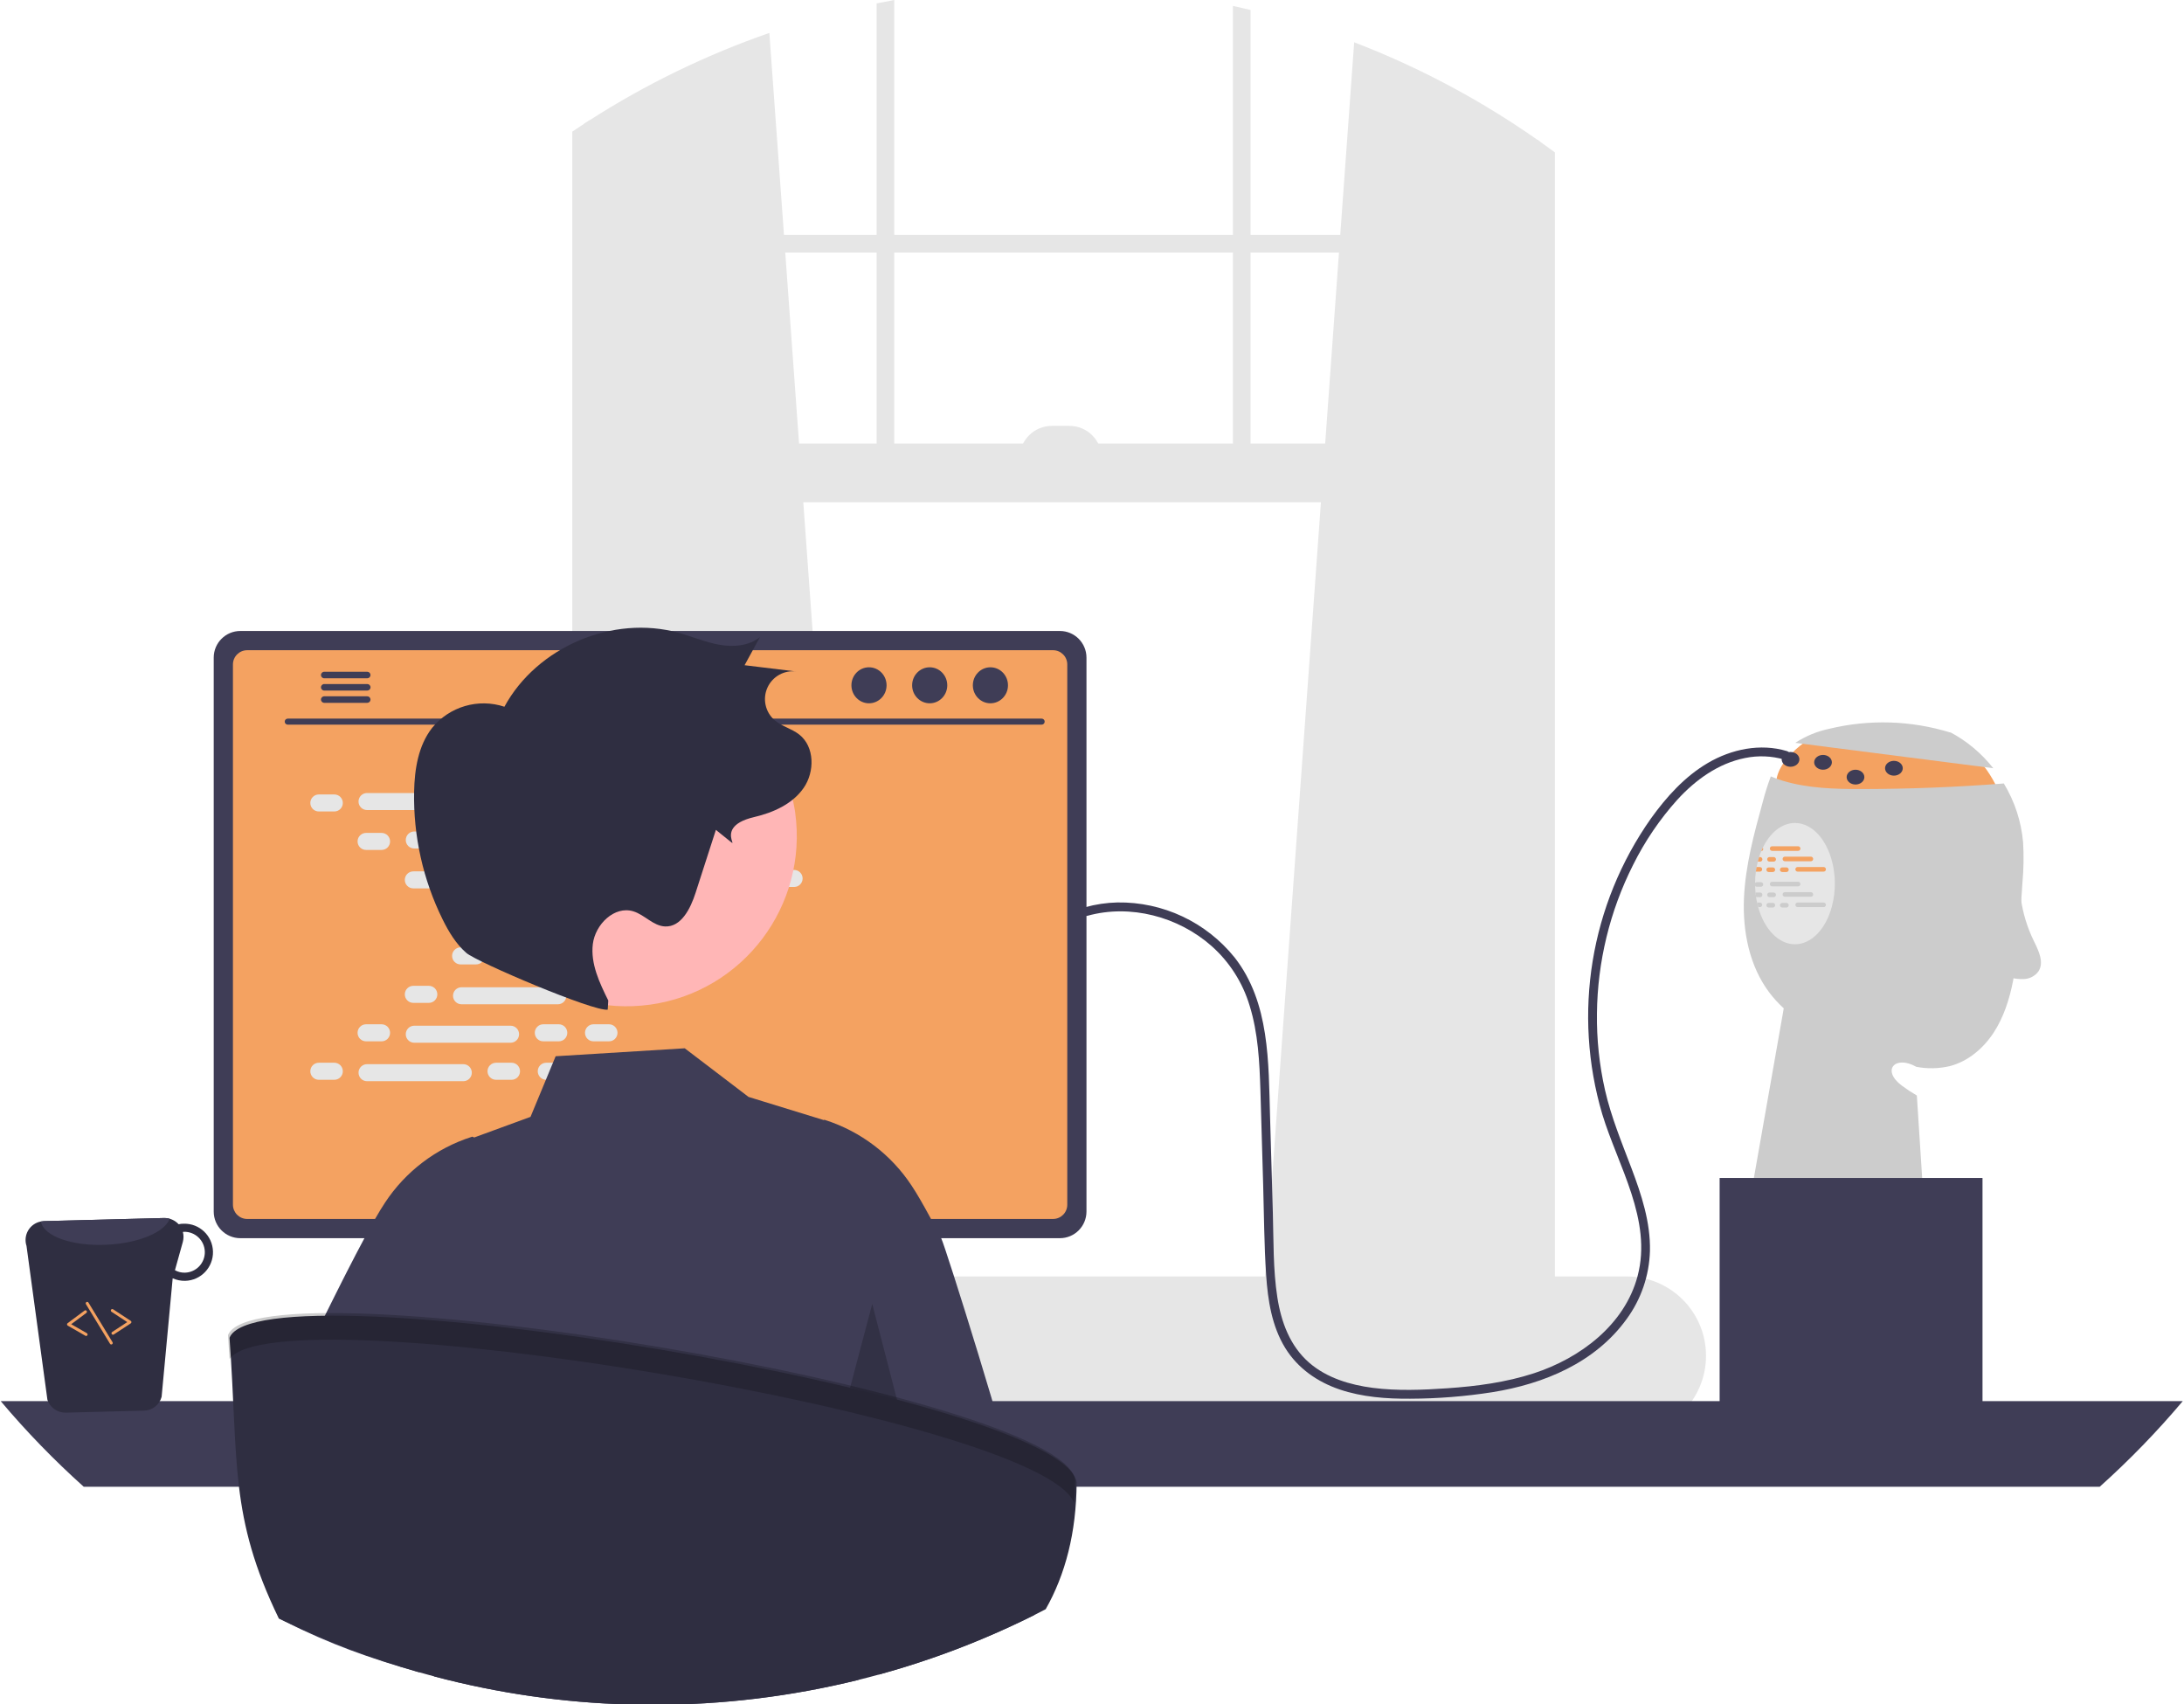 <?xml version="1.0" encoding="UTF-8"?>
<svg xmlns="http://www.w3.org/2000/svg" xmlns:xlink="http://www.w3.org/1999/xlink" width="400px" height="312px" viewBox="0 0 369 288" version="1.1">
<defs>
<filter id="alpha" filterUnits="objectBoundingBox" x="0%" y="0%" width="100%" height="100%">
  <feColorMatrix type="matrix" in="SourceGraphic" values="0 0 0 0 1 0 0 0 0 1 0 0 0 0 1 0 0 0 1 0"/>
</filter>
<mask id="mask0">
  <g filter="url(#alpha)">
<rect x="0" y="0" width="369" height="288" style="fill:rgb(0%,0%,0%);fill-opacity:0.2;stroke:none;"/>
  </g>
</mask>
<clipPath id="clip1">
  <rect x="0" y="0" width="369" height="288"/>
</clipPath>
<g id="surface5" clip-path="url(#clip1)">
<path style=" stroke:none;fill-rule:nonzero;fill:rgb(0%,0%,0%);fill-opacity:1;" d="M 151.59 236.781 L 147.348 220.387 L 143.602 234.535 Z M 151.59 236.781 "/>
</g>
<mask id="mask1">
  <g filter="url(#alpha)">
<rect x="0" y="0" width="369" height="288" style="fill:rgb(0%,0%,0%);fill-opacity:0.2;stroke:none;"/>
  </g>
</mask>
<clipPath id="clip2">
  <rect x="0" y="0" width="369" height="288"/>
</clipPath>
<g id="surface8" clip-path="url(#clip2)">
<path style=" stroke:none;fill-rule:nonzero;fill:rgb(0%,0%,0%);fill-opacity:1;" d="M 38.691 229.688 C 38.613 228.391 38.527 227.051 38.426 225.656 C 43.488 212.996 179.352 235.41 181.641 250.09 C 181.637 251.438 181.578 252.742 181.48 254.02 C 175.93 239.527 46.863 218.227 38.691 229.688 Z M 38.691 229.688 "/>
</g>
</defs>
<g id="surface1">
<path style=" stroke:none;fill-rule:nonzero;fill:rgb(95.686%,63.529%,38.039%);fill-opacity:1;" d="M 306.773 124.262 C 306.773 124.262 298.102 129.094 300.598 134.594 C 303.094 140.094 338.547 135.594 338.547 135.594 C 338.547 135.594 336.051 128.094 331.555 126.594 C 327.062 125.094 306.773 124.262 306.773 124.262 Z M 306.773 124.262 "/>
<path style=" stroke:none;fill-rule:nonzero;fill:rgb(80%,80%,80%);fill-opacity:1;" d="M 303.395 125.551 C 305.137 124.414 307.074 123.613 309.109 123.184 C 315.895 121.535 323 121.758 329.668 123.824 L 329.547 123.727 C 332.387 125.227 334.883 127.312 336.871 129.84 Z M 303.395 125.551 "/>
<path style=" stroke:none;fill-rule:nonzero;fill:rgb(80%,80%,80%);fill-opacity:1;" d="M 341.801 149.203 C 341.68 150.996 341.562 152.793 341.441 154.582 C 341.277 158.336 340.867 162.074 340.219 165.773 C 339.609 168.867 338.641 171.938 336.906 174.574 C 335.176 177.203 332.605 179.379 329.559 180.18 C 327.688 180.625 325.742 180.668 323.855 180.305 C 320.297 178.277 317.883 180.867 321.438 183.504 C 322.246 184.102 323.082 184.652 323.949 185.156 L 325.562 210.094 L 295.605 203.594 L 301.449 170.422 C 300.555 169.609 299.734 168.711 299.004 167.746 C 295.652 163.293 294.5 157.488 294.719 151.918 C 294.945 146.344 296.426 140.906 297.902 135.531 C 298.277 134.074 298.73 132.637 299.258 131.227 C 299.914 131.496 300.578 131.742 301.25 131.949 C 305.559 133.258 310.141 133.363 314.645 133.359 C 322.656 133.352 330.66 133.039 338.656 132.418 C 340.492 135.445 341.609 138.859 341.914 142.387 C 342.047 144.66 342.008 146.938 341.801 149.203 Z M 341.801 149.203 "/>
<path style=" stroke:none;fill-rule:nonzero;fill:rgb(90.196%,90.196%,90.196%);fill-opacity:1;" d="M 213.664 216.891 L 259.789 220.988 L 260.281 221.035 L 260.281 23.965 C 260.117 23.852 259.953 23.734 259.789 23.621 C 250.176 16.887 239.777 11.355 228.824 7.148 L 226.469 39.699 L 226.254 42.68 L 223.922 74.961 L 223.203 84.891 L 213.75 215.738 Z M 213.664 216.891 "/>
<path style=" stroke:none;fill-rule:nonzero;fill:rgb(90.196%,90.196%,90.196%);fill-opacity:1;" d="M 99.605 20.297 C 99.277 20.504 98.945 20.715 98.617 20.934 L 98.617 221.035 L 99.605 220.945 L 145.227 216.891 L 145.145 215.738 L 135.691 84.891 L 134.973 74.961 L 132.641 42.68 L 132.426 39.699 L 129.953 5.566 C 119.297 9.266 109.109 14.207 99.605 20.297 Z M 99.605 20.297 "/>
<path style=" stroke:none;fill-rule:nonzero;fill:rgb(90.196%,90.196%,90.196%);fill-opacity:1;" d="M 98.617 20.934 C 97.953 21.363 97.289 21.805 96.633 22.25 L 96.633 223.766 C 96.633 228.801 99.613 233.02 103.598 234.094 C 104.25 234.273 104.922 234.359 105.598 234.359 L 253.797 234.359 C 254.469 234.359 255.141 234.273 255.789 234.094 C 257.27 233.684 258.613 232.879 259.672 231.766 C 261.695 229.598 262.805 226.73 262.758 223.766 L 262.758 25.754 C 261.941 25.148 261.117 24.551 260.281 23.965 C 260.117 23.852 259.953 23.734 259.789 23.621 L 259.789 223.766 C 259.789 224.414 259.711 225.059 259.559 225.691 C 258.855 228.664 256.531 230.844 253.797 230.844 L 105.598 230.844 C 102.293 230.844 99.605 227.672 99.605 223.766 L 99.605 20.297 C 99.277 20.504 98.945 20.715 98.617 20.934 Z M 98.617 20.934 "/>
<path style=" stroke:none;fill-rule:nonzero;fill:rgb(90.196%,90.196%,90.196%);fill-opacity:1;" d="M 98.117 39.703 L 261.273 39.703 L 261.273 42.68 L 98.117 42.68 Z M 98.117 39.703 "/>
<path style=" stroke:none;fill-rule:nonzero;fill:rgb(90.196%,90.196%,90.196%);fill-opacity:1;" d="M 211.305 1.695 C 210.316 1.449 209.328 1.219 208.328 1.004 L 208.328 81.91 L 211.305 81.91 Z M 211.305 1.695 "/>
<path style=" stroke:none;fill-rule:nonzero;fill:rgb(90.196%,90.196%,90.196%);fill-opacity:1;" d="M 151.066 0 C 150.07 0.184 149.078 0.375 148.09 0.578 L 148.09 81.91 L 151.066 81.91 Z M 151.066 0 "/>
<path style=" stroke:none;fill-rule:nonzero;fill:rgb(90.196%,90.196%,90.196%);fill-opacity:1;" d="M 66.129 229.145 C 66.129 230.855 66.457 232.547 67.094 234.137 C 67.34 234.75 67.633 235.344 67.969 235.914 C 68.402 236.656 68.906 237.359 69.477 238.004 C 72.012 240.902 75.676 242.562 79.523 242.559 L 274.914 242.559 C 282.309 242.559 288.305 236.555 288.305 229.148 C 288.305 221.742 282.309 215.738 274.914 215.738 L 79.523 215.738 C 72.133 215.746 66.141 221.742 66.129 229.145 Z M 66.129 229.145 "/>
<path style=" stroke:none;fill-rule:nonzero;fill:rgb(90.196%,90.196%,90.196%);fill-opacity:1;" d="M 260.281 84.891 L 98.117 84.891 L 98.117 74.961 L 260.281 74.961 Z M 260.281 84.891 "/>
<path style=" stroke:none;fill-rule:nonzero;fill:rgb(90.196%,90.196%,90.196%);fill-opacity:1;" d="M 186.145 77.441 L 172.258 77.441 C 172.258 74.426 174.699 71.98 177.711 71.98 L 180.688 71.98 C 183.699 71.98 186.145 74.426 186.145 77.441 Z M 186.145 77.441 "/>
<path style=" stroke:none;fill-rule:nonzero;fill:rgb(24.706%,23.922%,33.725%);fill-opacity:1;" d="M 0 236.805 C 4.336 241.953 9.031 246.789 14.039 251.281 L 354.867 251.281 C 359.879 246.789 364.574 241.953 368.91 236.805 Z M 0 236.805 "/>
<path style=" stroke:none;fill-rule:nonzero;fill:rgb(18.431%,18.039%,25.49%);fill-opacity:1;" d="M 92.453 188.398 L 92.453 239.68 L 128.332 239.68 L 128.332 188.398 C 128.332 187.645 127.84 186.973 127.117 186.75 C 126.953 186.695 126.777 186.668 126.602 186.672 L 94.188 186.672 C 93.727 186.668 93.289 186.852 92.965 187.176 C 92.637 187.5 92.457 187.941 92.453 188.398 Z M 106.457 206.02 C 106.477 203.914 108.184 202.219 110.285 202.219 C 112.387 202.219 114.098 203.914 114.117 206.02 L 114.117 211.969 C 114.105 214.082 112.395 215.785 110.285 215.785 C 108.18 215.785 106.465 214.082 106.457 211.969 Z M 106.457 206.02 "/>
<path style=" stroke:none;fill-rule:nonzero;fill:rgb(24.706%,23.922%,33.725%);fill-opacity:1;" d="M 92.344 238.039 L 92.344 242.984 C 92.348 243.52 92.777 243.949 93.309 243.953 L 127.477 243.953 C 128.012 243.953 128.441 243.52 128.441 242.984 L 128.441 238.039 Z M 92.344 238.039 "/>
<path style=" stroke:none;fill-rule:nonzero;fill:rgb(24.706%,23.922%,33.725%);fill-opacity:1;" d="M 36.016 111.141 L 36.016 204.77 C 36.02 207.254 38.027 209.27 40.512 209.27 L 179.074 209.27 C 181.555 209.27 183.562 207.254 183.566 204.77 L 183.566 111.141 C 183.559 108.656 181.551 106.648 179.074 106.645 L 40.512 106.645 C 38.031 106.648 36.023 108.656 36.016 111.141 Z M 36.016 111.141 "/>
<path style=" stroke:none;fill-rule:nonzero;fill:rgb(95.686%,63.529%,38.039%);fill-opacity:1;" d="M 39.266 112.305 L 39.266 203.613 C 39.27 204.941 40.344 206.02 41.668 206.02 L 177.918 206.02 C 179.246 206.02 180.32 204.941 180.32 203.613 L 180.32 112.305 C 180.32 110.977 179.246 109.898 177.918 109.895 L 41.668 109.895 C 40.34 109.898 39.266 110.977 39.266 112.305 Z M 39.266 112.305 "/>
<path style=" stroke:none;fill-rule:nonzero;fill:rgb(18.431%,18.039%,25.49%);fill-opacity:1;" d="M 67.051 245.121 C 67.332 245.473 67.758 245.676 68.207 245.676 L 149.27 245.676 C 149.715 245.676 150.141 245.473 150.426 245.121 C 150.707 244.773 150.816 244.316 150.727 243.875 L 149.469 237.891 C 149.363 237.395 149.012 236.984 148.539 236.805 C 148.371 236.738 148.191 236.703 148.008 236.703 L 69.461 236.703 C 69.281 236.703 69.102 236.738 68.93 236.805 C 68.457 236.984 68.109 237.395 68.004 237.891 L 66.746 243.875 C 66.652 244.316 66.766 244.773 67.051 245.121 Z M 67.051 245.121 "/>
<path style=" stroke:none;fill-rule:nonzero;fill:rgb(24.706%,23.922%,33.725%);fill-opacity:1;" d="M 147.191 239.281 L 145.18 239.281 C 145.047 239.281 144.938 239.172 144.938 239.039 L 144.938 238.027 C 144.938 237.891 145.047 237.781 145.18 237.781 L 147.191 237.781 C 147.324 237.781 147.434 237.891 147.434 238.027 L 147.434 239.039 C 147.434 239.172 147.324 239.281 147.191 239.281 Z M 147.191 239.281 "/>
<path style=" stroke:none;fill-rule:nonzero;fill:rgb(24.706%,23.922%,33.725%);fill-opacity:1;" d="M 142.195 239.281 L 140.188 239.281 C 140.055 239.281 139.945 239.172 139.945 239.039 L 139.945 238.027 C 139.945 237.891 140.055 237.781 140.188 237.781 L 142.195 237.781 C 142.332 237.781 142.441 237.891 142.441 238.027 L 142.441 239.039 C 142.441 239.172 142.332 239.281 142.195 239.281 Z M 142.195 239.281 "/>
<path style=" stroke:none;fill-rule:nonzero;fill:rgb(24.706%,23.922%,33.725%);fill-opacity:1;" d="M 137.203 239.281 L 135.195 239.281 C 135.059 239.281 134.949 239.172 134.949 239.039 L 134.949 238.027 C 134.949 237.891 135.059 237.781 135.195 237.781 L 137.203 237.781 C 137.34 237.781 137.445 237.891 137.445 238.027 L 137.445 239.039 C 137.445 239.172 137.34 239.281 137.203 239.281 Z M 137.203 239.281 "/>
<path style=" stroke:none;fill-rule:nonzero;fill:rgb(24.706%,23.922%,33.725%);fill-opacity:1;" d="M 132.211 239.281 L 130.199 239.281 C 130.066 239.281 129.957 239.172 129.957 239.039 L 129.957 238.027 C 129.957 237.891 130.066 237.781 130.199 237.781 L 132.211 237.781 C 132.344 237.781 132.453 237.891 132.453 238.027 L 132.453 239.039 C 132.453 239.172 132.344 239.281 132.211 239.281 Z M 132.211 239.281 "/>
<path style=" stroke:none;fill-rule:nonzero;fill:rgb(24.706%,23.922%,33.725%);fill-opacity:1;" d="M 127.219 239.281 L 125.207 239.281 C 125.074 239.281 124.965 239.172 124.965 239.039 L 124.965 238.027 C 124.965 237.891 125.074 237.781 125.207 237.781 L 127.219 237.781 C 127.352 237.781 127.461 237.891 127.461 238.027 L 127.461 239.039 C 127.461 239.172 127.352 239.281 127.219 239.281 Z M 127.219 239.281 "/>
<path style=" stroke:none;fill-rule:nonzero;fill:rgb(24.706%,23.922%,33.725%);fill-opacity:1;" d="M 122.223 239.281 L 120.215 239.281 C 120.078 239.281 119.973 239.172 119.973 239.039 L 119.973 238.027 C 119.973 237.891 120.078 237.781 120.215 237.781 L 122.223 237.781 C 122.359 237.781 122.469 237.891 122.469 238.027 L 122.469 239.039 C 122.469 239.172 122.359 239.281 122.223 239.281 Z M 122.223 239.281 "/>
<path style=" stroke:none;fill-rule:nonzero;fill:rgb(24.706%,23.922%,33.725%);fill-opacity:1;" d="M 117.23 239.281 L 115.223 239.281 C 115.086 239.281 114.977 239.172 114.977 239.039 L 114.977 238.027 C 114.977 237.891 115.086 237.781 115.223 237.781 L 117.23 237.781 C 117.363 237.781 117.473 237.891 117.473 238.027 L 117.473 239.039 C 117.473 239.172 117.363 239.281 117.23 239.281 Z M 117.23 239.281 "/>
<path style=" stroke:none;fill-rule:nonzero;fill:rgb(24.706%,23.922%,33.725%);fill-opacity:1;" d="M 112.238 239.281 L 110.227 239.281 C 110.094 239.281 109.984 239.172 109.984 239.039 L 109.984 238.027 C 109.984 237.891 110.094 237.781 110.227 237.781 L 112.238 237.781 C 112.371 237.781 112.48 237.891 112.48 238.027 L 112.48 239.039 C 112.48 239.172 112.371 239.281 112.238 239.281 Z M 112.238 239.281 "/>
<path style=" stroke:none;fill-rule:nonzero;fill:rgb(24.706%,23.922%,33.725%);fill-opacity:1;" d="M 107.242 239.281 L 105.234 239.281 C 105.102 239.281 104.992 239.172 104.992 239.039 L 104.992 238.027 C 104.992 237.891 105.102 237.781 105.234 237.781 L 107.242 237.781 C 107.379 237.781 107.488 237.891 107.488 238.027 L 107.488 239.039 C 107.488 239.172 107.379 239.281 107.242 239.281 Z M 107.242 239.281 "/>
<path style=" stroke:none;fill-rule:nonzero;fill:rgb(24.706%,23.922%,33.725%);fill-opacity:1;" d="M 102.25 239.281 L 100.242 239.281 C 100.105 239.281 99.996 239.172 99.996 239.039 L 99.996 238.027 C 99.996 237.891 100.105 237.781 100.242 237.781 L 102.25 237.781 C 102.387 237.781 102.496 237.891 102.496 238.027 L 102.496 239.039 C 102.496 239.172 102.387 239.281 102.25 239.281 Z M 102.25 239.281 "/>
<path style=" stroke:none;fill-rule:nonzero;fill:rgb(24.706%,23.922%,33.725%);fill-opacity:1;" d="M 97.258 239.281 L 95.25 239.281 C 95.113 239.281 95.004 239.172 95.004 239.039 L 95.004 238.027 C 95.004 237.891 95.113 237.781 95.25 237.781 L 97.258 237.781 C 97.391 237.781 97.5 237.891 97.5 238.027 L 97.5 239.039 C 97.5 239.172 97.391 239.281 97.258 239.281 Z M 97.258 239.281 "/>
<path style=" stroke:none;fill-rule:nonzero;fill:rgb(24.706%,23.922%,33.725%);fill-opacity:1;" d="M 92.266 239.281 L 90.254 239.281 C 90.121 239.281 90.012 239.172 90.012 239.039 L 90.012 238.027 C 90.012 237.891 90.121 237.781 90.254 237.781 L 92.266 237.781 C 92.398 237.781 92.508 237.891 92.508 238.027 L 92.508 239.039 C 92.508 239.172 92.398 239.281 92.266 239.281 Z M 92.266 239.281 "/>
<path style=" stroke:none;fill-rule:nonzero;fill:rgb(24.706%,23.922%,33.725%);fill-opacity:1;" d="M 87.27 239.281 L 85.262 239.281 C 85.129 239.281 85.02 239.172 85.02 239.039 L 85.02 238.027 C 85.02 237.891 85.129 237.781 85.262 237.781 L 87.27 237.781 C 87.406 237.781 87.516 237.891 87.516 238.027 L 87.516 239.039 C 87.516 239.172 87.406 239.281 87.27 239.281 Z M 87.27 239.281 "/>
<path style=" stroke:none;fill-rule:nonzero;fill:rgb(24.706%,23.922%,33.725%);fill-opacity:1;" d="M 82.277 239.281 L 80.27 239.281 C 80.133 239.281 80.023 239.172 80.023 239.039 L 80.023 238.027 C 80.023 237.891 80.133 237.781 80.27 237.781 L 82.277 237.781 C 82.414 237.781 82.523 237.891 82.523 238.027 L 82.523 239.039 C 82.523 239.172 82.414 239.281 82.277 239.281 Z M 82.277 239.281 "/>
<path style=" stroke:none;fill-rule:nonzero;fill:rgb(24.706%,23.922%,33.725%);fill-opacity:1;" d="M 77.285 239.281 L 75.277 239.281 C 75.141 239.281 75.031 239.172 75.031 239.039 L 75.031 238.027 C 75.031 237.891 75.141 237.781 75.277 237.781 L 77.285 237.781 C 77.418 237.781 77.527 237.891 77.527 238.027 L 77.527 239.039 C 77.527 239.172 77.418 239.281 77.285 239.281 Z M 77.285 239.281 "/>
<path style=" stroke:none;fill-rule:nonzero;fill:rgb(24.706%,23.922%,33.725%);fill-opacity:1;" d="M 72.293 239.281 L 70.281 239.281 C 70.148 239.281 70.039 239.172 70.039 239.039 L 70.039 238.027 C 70.039 237.891 70.148 237.781 70.281 237.781 L 72.293 237.781 C 72.426 237.781 72.535 237.891 72.535 238.027 L 72.535 239.039 C 72.535 239.172 72.426 239.281 72.293 239.281 Z M 72.293 239.281 "/>
<path style=" stroke:none;fill-rule:nonzero;fill:rgb(24.706%,23.922%,33.725%);fill-opacity:1;" d="M 147.25 241.781 L 145.238 241.781 C 145.105 241.781 144.996 241.672 144.996 241.539 L 144.996 240.527 C 144.996 240.391 145.105 240.281 145.238 240.281 L 147.25 240.281 C 147.383 240.281 147.492 240.391 147.492 240.527 L 147.492 241.539 C 147.492 241.672 147.383 241.781 147.25 241.781 Z M 147.25 241.781 "/>
<path style=" stroke:none;fill-rule:nonzero;fill:rgb(24.706%,23.922%,33.725%);fill-opacity:1;" d="M 142.254 241.781 L 140.246 241.781 C 140.113 241.781 140.004 241.672 140.004 241.539 L 140.004 240.527 C 140.004 240.391 140.113 240.281 140.246 240.281 L 142.254 240.281 C 142.391 240.281 142.5 240.391 142.5 240.527 L 142.5 241.539 C 142.5 241.672 142.391 241.781 142.254 241.781 Z M 142.254 241.781 "/>
<path style=" stroke:none;fill-rule:nonzero;fill:rgb(24.706%,23.922%,33.725%);fill-opacity:1;" d="M 137.262 241.781 L 135.254 241.781 C 135.117 241.781 135.008 241.672 135.008 241.539 L 135.008 240.527 C 135.008 240.391 135.117 240.281 135.254 240.281 L 137.262 240.281 C 137.398 240.281 137.508 240.391 137.508 240.527 L 137.508 241.539 C 137.508 241.672 137.398 241.781 137.262 241.781 Z M 137.262 241.781 "/>
<path style=" stroke:none;fill-rule:nonzero;fill:rgb(24.706%,23.922%,33.725%);fill-opacity:1;" d="M 132.27 241.781 L 130.262 241.781 C 130.125 241.781 130.016 241.672 130.016 241.539 L 130.016 240.527 C 130.016 240.391 130.125 240.281 130.262 240.281 L 132.27 240.281 C 132.402 240.281 132.512 240.391 132.512 240.527 L 132.512 241.539 C 132.512 241.672 132.402 241.781 132.27 241.781 Z M 132.27 241.781 "/>
<path style=" stroke:none;fill-rule:nonzero;fill:rgb(24.706%,23.922%,33.725%);fill-opacity:1;" d="M 127.277 241.781 L 125.266 241.781 C 125.133 241.781 125.023 241.672 125.023 241.539 L 125.023 240.527 C 125.023 240.391 125.133 240.281 125.266 240.281 L 127.277 240.281 C 127.41 240.281 127.52 240.391 127.52 240.527 L 127.52 241.539 C 127.52 241.672 127.41 241.781 127.277 241.781 Z M 127.277 241.781 "/>
<path style=" stroke:none;fill-rule:nonzero;fill:rgb(24.706%,23.922%,33.725%);fill-opacity:1;" d="M 122.281 241.781 L 120.273 241.781 C 120.141 241.781 120.031 241.672 120.031 241.539 L 120.031 240.527 C 120.031 240.391 120.141 240.281 120.273 240.281 L 122.281 240.281 C 122.418 240.281 122.527 240.391 122.527 240.527 L 122.527 241.539 C 122.527 241.672 122.418 241.781 122.281 241.781 Z M 122.281 241.781 "/>
<path style=" stroke:none;fill-rule:nonzero;fill:rgb(24.706%,23.922%,33.725%);fill-opacity:1;" d="M 117.289 241.781 L 115.281 241.781 C 115.145 241.781 115.035 241.672 115.035 241.539 L 115.035 240.527 C 115.035 240.391 115.145 240.281 115.281 240.281 L 117.289 240.281 C 117.426 240.281 117.535 240.391 117.535 240.527 L 117.535 241.539 C 117.535 241.672 117.426 241.781 117.289 241.781 Z M 117.289 241.781 "/>
<path style=" stroke:none;fill-rule:nonzero;fill:rgb(24.706%,23.922%,33.725%);fill-opacity:1;" d="M 112.297 241.781 L 110.289 241.781 C 110.152 241.781 110.043 241.672 110.043 241.539 L 110.043 240.527 C 110.043 240.391 110.152 240.281 110.289 240.281 L 112.297 240.281 C 112.43 240.281 112.539 240.391 112.539 240.527 L 112.539 241.539 C 112.539 241.672 112.43 241.781 112.297 241.781 Z M 112.297 241.781 "/>
<path style=" stroke:none;fill-rule:nonzero;fill:rgb(24.706%,23.922%,33.725%);fill-opacity:1;" d="M 107.305 241.781 L 105.293 241.781 C 105.16 241.781 105.051 241.672 105.051 241.539 L 105.051 240.527 C 105.051 240.391 105.16 240.281 105.293 240.281 L 107.305 240.281 C 107.438 240.281 107.547 240.391 107.547 240.527 L 107.547 241.539 C 107.547 241.672 107.438 241.781 107.305 241.781 Z M 107.305 241.781 "/>
<path style=" stroke:none;fill-rule:nonzero;fill:rgb(24.706%,23.922%,33.725%);fill-opacity:1;" d="M 102.309 241.781 L 100.301 241.781 C 100.168 241.781 100.059 241.672 100.059 241.539 L 100.059 240.527 C 100.059 240.391 100.168 240.281 100.301 240.281 L 102.309 240.281 C 102.445 240.281 102.555 240.391 102.555 240.527 L 102.555 241.539 C 102.555 241.672 102.445 241.781 102.309 241.781 Z M 102.309 241.781 "/>
<path style=" stroke:none;fill-rule:nonzero;fill:rgb(24.706%,23.922%,33.725%);fill-opacity:1;" d="M 97.316 241.781 L 95.309 241.781 C 95.172 241.781 95.062 241.672 95.062 241.539 L 95.062 240.527 C 95.062 240.391 95.172 240.281 95.309 240.281 L 97.316 240.281 C 97.453 240.281 97.559 240.391 97.559 240.527 L 97.559 241.539 C 97.559 241.672 97.453 241.781 97.316 241.781 Z M 97.316 241.781 "/>
<path style=" stroke:none;fill-rule:nonzero;fill:rgb(24.706%,23.922%,33.725%);fill-opacity:1;" d="M 92.324 241.781 L 90.312 241.781 C 90.18 241.781 90.07 241.672 90.07 241.539 L 90.07 240.527 C 90.07 240.391 90.18 240.281 90.312 240.281 L 92.324 240.281 C 92.457 240.281 92.566 240.391 92.566 240.527 L 92.566 241.539 C 92.566 241.672 92.457 241.781 92.324 241.781 Z M 92.324 241.781 "/>
<path style=" stroke:none;fill-rule:nonzero;fill:rgb(24.706%,23.922%,33.725%);fill-opacity:1;" d="M 87.332 241.781 L 85.32 241.781 C 85.188 241.781 85.078 241.672 85.078 241.539 L 85.078 240.527 C 85.078 240.391 85.188 240.281 85.32 240.281 L 87.332 240.281 C 87.465 240.281 87.574 240.391 87.574 240.527 L 87.574 241.539 C 87.574 241.672 87.465 241.781 87.332 241.781 Z M 87.332 241.781 "/>
<path style=" stroke:none;fill-rule:nonzero;fill:rgb(24.706%,23.922%,33.725%);fill-opacity:1;" d="M 82.336 241.781 L 80.328 241.781 C 80.191 241.781 80.086 241.672 80.086 241.539 L 80.086 240.527 C 80.086 240.391 80.191 240.281 80.328 240.281 L 82.336 240.281 C 82.473 240.281 82.582 240.391 82.582 240.527 L 82.582 241.539 C 82.582 241.672 82.473 241.781 82.336 241.781 Z M 82.336 241.781 "/>
<path style=" stroke:none;fill-rule:nonzero;fill:rgb(24.706%,23.922%,33.725%);fill-opacity:1;" d="M 77.344 241.781 L 75.336 241.781 C 75.199 241.781 75.09 241.672 75.09 241.539 L 75.09 240.527 C 75.09 240.391 75.199 240.281 75.336 240.281 L 77.344 240.281 C 77.477 240.281 77.586 240.391 77.586 240.527 L 77.586 241.539 C 77.586 241.672 77.477 241.781 77.344 241.781 Z M 77.344 241.781 "/>
<path style=" stroke:none;fill-rule:nonzero;fill:rgb(24.706%,23.922%,33.725%);fill-opacity:1;" d="M 72.352 241.781 L 70.34 241.781 C 70.207 241.781 70.098 241.672 70.098 241.539 L 70.098 240.527 C 70.098 240.391 70.207 240.281 70.34 240.281 L 72.352 240.281 C 72.484 240.281 72.594 240.391 72.594 240.527 L 72.594 241.539 C 72.594 241.672 72.484 241.781 72.352 241.781 Z M 72.352 241.781 "/>
<path style=" stroke:none;fill-rule:nonzero;fill:rgb(24.706%,23.922%,33.725%);fill-opacity:1;" d="M 123.281 244.781 L 103.797 244.781 C 103.66 244.781 103.551 244.672 103.551 244.539 L 103.551 243.527 C 103.551 243.391 103.66 243.281 103.797 243.281 L 123.281 243.281 C 123.418 243.281 123.523 243.391 123.523 243.527 L 123.523 244.539 C 123.523 244.672 123.418 244.781 123.281 244.781 Z M 123.281 244.781 "/>
<path style=" stroke:none;fill-rule:nonzero;fill:rgb(24.706%,23.922%,33.725%);fill-opacity:1;" d="M 48.516 122.473 L 176.004 122.473 C 176.281 122.469 176.5 122.242 176.5 121.965 C 176.5 121.691 176.281 121.465 176.004 121.457 L 48.516 121.457 C 48.238 121.465 48.02 121.691 48.02 121.965 C 48.02 122.242 48.238 122.469 48.516 122.473 Z M 48.516 122.473 "/>
<path style=" stroke:none;fill-rule:nonzero;fill:rgb(24.706%,23.922%,33.725%);fill-opacity:1;" d="M 170.297 115.824 C 170.297 114.145 168.965 112.781 167.324 112.781 C 165.684 112.781 164.355 114.145 164.355 115.824 C 164.355 117.504 165.684 118.867 167.324 118.867 C 168.965 118.867 170.297 117.504 170.297 115.824 Z M 170.297 115.824 "/>
<path style=" stroke:none;fill-rule:nonzero;fill:rgb(24.706%,23.922%,33.725%);fill-opacity:1;" d="M 160.031 115.824 C 160.031 114.145 158.703 112.781 157.062 112.781 C 155.422 112.781 154.09 114.145 154.09 115.824 C 154.09 117.504 155.422 118.867 157.062 118.867 C 158.703 118.867 160.031 117.504 160.031 115.824 Z M 160.031 115.824 "/>
<path style=" stroke:none;fill-rule:nonzero;fill:rgb(24.706%,23.922%,33.725%);fill-opacity:1;" d="M 149.77 115.824 C 149.77 114.145 148.438 112.781 146.797 112.781 C 145.156 112.781 143.828 114.145 143.828 115.824 C 143.828 117.504 145.156 118.867 146.797 118.867 C 148.438 118.867 149.77 117.504 149.77 115.824 Z M 149.77 115.824 "/>
<path style=" stroke:none;fill-rule:nonzero;fill:rgb(24.706%,23.922%,33.725%);fill-opacity:1;" d="M 54.152 114.09 C 54.148 114.391 54.395 114.641 54.695 114.641 L 61.984 114.641 C 62.285 114.633 62.523 114.387 62.523 114.086 C 62.523 113.789 62.285 113.543 61.984 113.535 L 54.695 113.535 C 54.395 113.539 54.148 113.785 54.152 114.09 Z M 54.152 114.09 "/>
<path style=" stroke:none;fill-rule:nonzero;fill:rgb(24.706%,23.922%,33.725%);fill-opacity:1;" d="M 54.152 116.164 C 54.148 116.469 54.395 116.715 54.695 116.715 L 61.984 116.715 C 62.285 116.707 62.527 116.465 62.527 116.164 C 62.527 115.863 62.285 115.617 61.984 115.609 L 54.695 115.609 C 54.395 115.613 54.148 115.863 54.152 116.164 Z M 54.152 116.164 "/>
<path style=" stroke:none;fill-rule:nonzero;fill:rgb(24.706%,23.922%,33.725%);fill-opacity:1;" d="M 54.152 118.234 C 54.148 118.539 54.395 118.785 54.695 118.789 L 61.984 118.789 C 62.285 118.781 62.523 118.539 62.523 118.238 C 62.523 117.938 62.285 117.691 61.984 117.684 L 54.695 117.684 C 54.395 117.688 54.148 117.934 54.152 118.234 Z M 54.152 118.234 "/>
<path style=" stroke:none;fill-rule:nonzero;fill:rgb(90.196%,90.196%,90.196%);fill-opacity:1;" d="M 53.785 134.273 L 56.406 134.273 C 57.199 134.273 57.844 134.918 57.844 135.711 C 57.844 136.508 57.199 137.152 56.406 137.152 L 53.785 137.152 C 52.992 137.152 52.348 136.508 52.348 135.711 C 52.348 134.918 52.992 134.273 53.785 134.273 Z M 53.785 134.273 "/>
<path style=" stroke:none;fill-rule:nonzero;fill:rgb(90.196%,90.196%,90.196%);fill-opacity:1;" d="M 83.746 134.273 L 86.363 134.273 C 87.16 134.273 87.801 134.918 87.801 135.711 C 87.801 136.508 87.16 137.152 86.363 137.152 L 83.746 137.152 C 82.949 137.152 82.305 136.508 82.305 135.711 C 82.305 134.918 82.949 134.273 83.746 134.273 Z M 83.746 134.273 "/>
<path style=" stroke:none;fill-rule:nonzero;fill:rgb(90.196%,90.196%,90.196%);fill-opacity:1;" d="M 92.234 134.273 L 94.852 134.273 C 95.648 134.273 96.289 134.918 96.289 135.711 C 96.289 136.508 95.648 137.152 94.852 137.152 L 92.234 137.152 C 91.438 137.152 90.797 136.508 90.797 135.711 C 90.797 134.918 91.438 134.273 92.234 134.273 Z M 92.234 134.273 "/>
<path style=" stroke:none;fill-rule:nonzero;fill:rgb(90.196%,90.196%,90.196%);fill-opacity:1;" d="M 61.934 134.031 L 78.215 134.031 C 79.008 134.031 79.652 134.676 79.652 135.473 C 79.652 136.266 79.008 136.91 78.215 136.91 L 61.934 136.91 C 61.141 136.91 60.496 136.266 60.496 135.473 C 60.496 134.676 61.141 134.031 61.934 134.031 Z M 61.934 134.031 "/>
<path style=" stroke:none;fill-rule:nonzero;fill:rgb(90.196%,90.196%,90.196%);fill-opacity:1;" d="M 101.879 134.031 L 118.16 134.031 C 118.953 134.031 119.598 134.676 119.598 135.473 C 119.598 136.266 118.953 136.91 118.16 136.91 L 101.879 136.91 C 101.086 136.91 100.441 136.266 100.441 135.473 C 100.441 134.676 101.086 134.031 101.879 134.031 Z M 101.879 134.031 "/>
<path style=" stroke:none;fill-rule:nonzero;fill:rgb(90.196%,90.196%,90.196%);fill-opacity:1;" d="M 61.773 140.773 L 64.395 140.773 C 65.188 140.773 65.832 141.418 65.832 142.211 C 65.832 143.008 65.188 143.652 64.395 143.652 L 61.773 143.652 C 60.98 143.652 60.336 143.008 60.336 142.211 C 60.336 141.418 60.98 140.773 61.773 140.773 Z M 61.773 140.773 "/>
<path style=" stroke:none;fill-rule:nonzero;fill:rgb(90.196%,90.196%,90.196%);fill-opacity:1;" d="M 91.734 140.773 L 94.352 140.773 C 95.148 140.773 95.793 141.418 95.793 142.211 C 95.793 143.008 95.148 143.652 94.352 143.652 L 91.734 143.652 C 90.941 143.652 90.297 143.008 90.297 142.211 C 90.297 141.418 90.941 140.773 91.734 140.773 Z M 91.734 140.773 "/>
<path style=" stroke:none;fill-rule:nonzero;fill:rgb(90.196%,90.196%,90.196%);fill-opacity:1;" d="M 100.223 140.773 L 102.84 140.773 C 103.637 140.773 104.281 141.418 104.281 142.211 C 104.281 143.008 103.637 143.652 102.84 143.652 L 100.223 143.652 C 99.43 143.652 98.785 143.008 98.785 142.211 C 98.785 141.418 99.43 140.773 100.223 140.773 Z M 100.223 140.773 "/>
<path style=" stroke:none;fill-rule:nonzero;fill:rgb(90.196%,90.196%,90.196%);fill-opacity:1;" d="M 69.922 140.531 L 86.203 140.531 C 87 140.531 87.641 141.176 87.641 141.973 C 87.641 142.766 87 143.41 86.203 143.41 L 69.922 143.41 C 69.129 143.41 68.484 142.766 68.484 141.973 C 68.484 141.176 69.129 140.531 69.922 140.531 Z M 69.922 140.531 "/>
<path style=" stroke:none;fill-rule:nonzero;fill:rgb(90.196%,90.196%,90.196%);fill-opacity:1;" d="M 109.871 140.531 L 126.148 140.531 C 126.945 140.531 127.59 141.176 127.59 141.973 C 127.59 142.766 126.945 143.41 126.148 143.41 L 109.871 143.41 C 109.074 143.41 108.43 142.766 108.43 141.973 C 108.43 141.176 109.074 140.531 109.871 140.531 Z M 109.871 140.531 "/>
<path style=" stroke:none;fill-rule:nonzero;fill:rgb(90.196%,90.196%,90.196%);fill-opacity:1;" d="M 69.762 147.273 L 72.383 147.273 C 73.176 147.273 73.82 147.918 73.82 148.711 C 73.82 149.508 73.176 150.152 72.383 150.152 L 69.762 150.152 C 68.969 150.152 68.324 149.508 68.324 148.711 C 68.324 147.918 68.969 147.273 69.762 147.273 Z M 69.762 147.273 "/>
<path style=" stroke:none;fill-rule:nonzero;fill:rgb(90.196%,90.196%,90.196%);fill-opacity:1;" d="M 99.723 147.273 L 102.344 147.273 C 103.137 147.273 103.781 147.918 103.781 148.711 C 103.781 149.508 103.137 150.152 102.344 150.152 L 99.723 150.152 C 98.93 150.152 98.285 149.508 98.285 148.711 C 98.285 147.918 98.93 147.273 99.723 147.273 Z M 99.723 147.273 "/>
<path style=" stroke:none;fill-rule:nonzero;fill:rgb(90.196%,90.196%,90.196%);fill-opacity:1;" d="M 108.211 147.273 L 110.832 147.273 C 111.625 147.273 112.27 147.918 112.27 148.711 C 112.27 149.508 111.625 150.152 110.832 150.152 L 108.211 150.152 C 107.418 150.152 106.773 149.508 106.773 148.711 C 106.773 147.918 107.418 147.273 108.211 147.273 Z M 108.211 147.273 "/>
<path style=" stroke:none;fill-rule:nonzero;fill:rgb(90.196%,90.196%,90.196%);fill-opacity:1;" d="M 77.914 147.031 L 94.191 147.031 C 94.988 147.031 95.633 147.676 95.633 148.473 C 95.633 149.266 94.988 149.91 94.191 149.91 L 77.914 149.91 C 77.117 149.91 76.473 149.266 76.473 148.473 C 76.473 147.676 77.117 147.031 77.914 147.031 Z M 77.914 147.031 "/>
<path style=" stroke:none;fill-rule:nonzero;fill:rgb(90.196%,90.196%,90.196%);fill-opacity:1;" d="M 117.859 147.031 L 134.141 147.031 C 134.934 147.031 135.578 147.676 135.578 148.473 C 135.578 149.266 134.934 149.91 134.141 149.91 L 117.859 149.91 C 117.062 149.91 116.422 149.266 116.422 148.473 C 116.422 147.676 117.062 147.031 117.859 147.031 Z M 117.859 147.031 "/>
<path style=" stroke:none;fill-rule:nonzero;fill:rgb(90.196%,90.196%,90.196%);fill-opacity:1;" d="M 77.754 153.773 L 80.371 153.773 C 81.168 153.773 81.809 154.418 81.809 155.211 C 81.809 156.008 81.168 156.652 80.371 156.652 L 77.754 156.652 C 76.957 156.652 76.316 156.008 76.316 155.211 C 76.316 154.418 76.957 153.773 77.754 153.773 Z M 77.754 153.773 "/>
<path style=" stroke:none;fill-rule:nonzero;fill:rgb(90.196%,90.196%,90.196%);fill-opacity:1;" d="M 107.711 153.773 L 110.332 153.773 C 111.125 153.773 111.77 154.418 111.77 155.211 C 111.77 156.008 111.125 156.652 110.332 156.652 L 107.711 156.652 C 106.918 156.652 106.273 156.008 106.273 155.211 C 106.273 154.418 106.918 153.773 107.711 153.773 Z M 107.711 153.773 "/>
<path style=" stroke:none;fill-rule:nonzero;fill:rgb(90.196%,90.196%,90.196%);fill-opacity:1;" d="M 116.199 153.773 L 118.82 153.773 C 119.613 153.773 120.258 154.418 120.258 155.211 C 120.258 156.008 119.613 156.652 118.82 156.652 L 116.199 156.652 C 115.406 156.652 114.762 156.008 114.762 155.211 C 114.762 154.418 115.406 153.773 116.199 153.773 Z M 116.199 153.773 "/>
<path style=" stroke:none;fill-rule:nonzero;fill:rgb(90.196%,90.196%,90.196%);fill-opacity:1;" d="M 85.902 153.531 L 102.184 153.531 C 102.977 153.531 103.621 154.176 103.621 154.973 C 103.621 155.766 102.977 156.41 102.184 156.41 L 85.902 156.41 C 85.109 156.41 84.465 155.766 84.465 154.973 C 84.465 154.176 85.109 153.531 85.902 153.531 Z M 85.902 153.531 "/>
<path style=" stroke:none;fill-rule:nonzero;fill:rgb(90.196%,90.196%,90.196%);fill-opacity:1;" d="M 83.746 179.617 L 86.363 179.617 C 87.16 179.617 87.801 180.262 87.801 181.059 C 87.801 181.855 87.16 182.5 86.363 182.5 L 83.746 182.5 C 82.949 182.5 82.305 181.855 82.305 181.059 C 82.305 180.262 82.949 179.617 83.746 179.617 Z M 83.746 179.617 "/>
<path style=" stroke:none;fill-rule:nonzero;fill:rgb(90.196%,90.196%,90.196%);fill-opacity:1;" d="M 92.234 179.617 L 94.852 179.617 C 95.648 179.617 96.289 180.262 96.289 181.059 C 96.289 181.855 95.648 182.5 94.852 182.5 L 92.234 182.5 C 91.438 182.5 90.797 181.855 90.797 181.059 C 90.797 180.262 91.438 179.617 92.234 179.617 Z M 92.234 179.617 "/>
<path style=" stroke:none;fill-rule:nonzero;fill:rgb(90.196%,90.196%,90.196%);fill-opacity:1;" d="M 101.879 179.859 L 118.16 179.859 C 118.953 179.859 119.598 180.504 119.598 181.297 C 119.598 182.094 118.953 182.738 118.16 182.738 L 101.879 182.738 C 101.086 182.738 100.441 182.094 100.441 181.297 C 100.441 180.504 101.086 179.859 101.879 179.859 Z M 101.879 179.859 "/>
<path style=" stroke:none;fill-rule:nonzero;fill:rgb(90.196%,90.196%,90.196%);fill-opacity:1;" d="M 53.785 179.617 L 56.406 179.617 C 57.199 179.617 57.844 180.262 57.844 181.059 C 57.844 181.855 57.199 182.5 56.406 182.5 L 53.785 182.5 C 52.992 182.5 52.348 181.855 52.348 181.059 C 52.348 180.262 52.992 179.617 53.785 179.617 Z M 53.785 179.617 "/>
<path style=" stroke:none;fill-rule:nonzero;fill:rgb(90.196%,90.196%,90.196%);fill-opacity:1;" d="M 61.934 179.859 L 78.215 179.859 C 79.008 179.859 79.652 180.504 79.652 181.297 C 79.652 182.094 79.008 182.738 78.215 182.738 L 61.934 182.738 C 61.141 182.738 60.496 182.094 60.496 181.297 C 60.496 180.504 61.141 179.859 61.934 179.859 Z M 61.934 179.859 "/>
<path style=" stroke:none;fill-rule:nonzero;fill:rgb(90.196%,90.196%,90.196%);fill-opacity:1;" d="M 61.773 173.117 L 64.395 173.117 C 65.188 173.117 65.832 173.762 65.832 174.559 C 65.832 175.355 65.188 176 64.395 176 L 61.773 176 C 60.98 176 60.336 175.355 60.336 174.559 C 60.336 173.762 60.98 173.117 61.773 173.117 Z M 61.773 173.117 "/>
<path style=" stroke:none;fill-rule:nonzero;fill:rgb(90.196%,90.196%,90.196%);fill-opacity:1;" d="M 91.734 173.117 L 94.352 173.117 C 95.148 173.117 95.793 173.762 95.793 174.559 C 95.793 175.355 95.148 176 94.352 176 L 91.734 176 C 90.941 176 90.297 175.355 90.297 174.559 C 90.297 173.762 90.941 173.117 91.734 173.117 Z M 91.734 173.117 "/>
<path style=" stroke:none;fill-rule:nonzero;fill:rgb(90.196%,90.196%,90.196%);fill-opacity:1;" d="M 100.223 173.117 L 102.84 173.117 C 103.637 173.117 104.281 173.762 104.281 174.559 C 104.281 175.355 103.637 176 102.84 176 L 100.223 176 C 99.43 176 98.785 175.355 98.785 174.559 C 98.785 173.762 99.43 173.117 100.223 173.117 Z M 100.223 173.117 "/>
<path style=" stroke:none;fill-rule:nonzero;fill:rgb(90.196%,90.196%,90.196%);fill-opacity:1;" d="M 69.922 173.359 L 86.203 173.359 C 87 173.359 87.641 174.004 87.641 174.797 C 87.641 175.594 87 176.238 86.203 176.238 L 69.922 176.238 C 69.129 176.238 68.484 175.594 68.484 174.797 C 68.484 174.004 69.129 173.359 69.922 173.359 Z M 69.922 173.359 "/>
<path style=" stroke:none;fill-rule:nonzero;fill:rgb(90.196%,90.196%,90.196%);fill-opacity:1;" d="M 69.762 166.617 L 72.383 166.617 C 73.176 166.617 73.82 167.262 73.82 168.059 C 73.82 168.855 73.176 169.5 72.383 169.5 L 69.762 169.5 C 68.969 169.5 68.324 168.855 68.324 168.059 C 68.324 167.262 68.969 166.617 69.762 166.617 Z M 69.762 166.617 "/>
<path style=" stroke:none;fill-rule:nonzero;fill:rgb(90.196%,90.196%,90.196%);fill-opacity:1;" d="M 99.723 166.617 L 102.344 166.617 C 103.137 166.617 103.781 167.262 103.781 168.059 C 103.781 168.855 103.137 169.5 102.344 169.5 L 99.723 169.5 C 98.93 169.5 98.285 168.855 98.285 168.059 C 98.285 167.262 98.93 166.617 99.723 166.617 Z M 99.723 166.617 "/>
<path style=" stroke:none;fill-rule:nonzero;fill:rgb(90.196%,90.196%,90.196%);fill-opacity:1;" d="M 108.211 166.617 L 110.832 166.617 C 111.625 166.617 112.27 167.262 112.27 168.059 C 112.27 168.855 111.625 169.5 110.832 169.5 L 108.211 169.5 C 107.418 169.5 106.773 168.855 106.773 168.059 C 106.773 167.262 107.418 166.617 108.211 166.617 Z M 108.211 166.617 "/>
<path style=" stroke:none;fill-rule:nonzero;fill:rgb(90.196%,90.196%,90.196%);fill-opacity:1;" d="M 77.914 166.859 L 94.191 166.859 C 94.988 166.859 95.633 167.504 95.633 168.297 C 95.633 169.094 94.988 169.738 94.191 169.738 L 77.914 169.738 C 77.117 169.738 76.473 169.094 76.473 168.297 C 76.473 167.504 77.117 166.859 77.914 166.859 Z M 77.914 166.859 "/>
<path style=" stroke:none;fill-rule:nonzero;fill:rgb(90.196%,90.196%,90.196%);fill-opacity:1;" d="M 77.754 160.117 L 80.371 160.117 C 81.168 160.117 81.809 160.762 81.809 161.559 C 81.809 162.355 81.168 163 80.371 163 L 77.754 163 C 76.957 163 76.316 162.355 76.316 161.559 C 76.316 160.762 76.957 160.117 77.754 160.117 Z M 77.754 160.117 "/>
<path style=" stroke:none;fill-rule:nonzero;fill:rgb(90.196%,90.196%,90.196%);fill-opacity:1;" d="M 107.711 160.117 L 110.332 160.117 C 111.125 160.117 111.77 160.762 111.77 161.559 C 111.77 162.355 111.125 163 110.332 163 L 107.711 163 C 106.918 163 106.273 162.355 106.273 161.559 C 106.273 160.762 106.918 160.117 107.711 160.117 Z M 107.711 160.117 "/>
<path style=" stroke:none;fill-rule:nonzero;fill:rgb(90.196%,90.196%,90.196%);fill-opacity:1;" d="M 116.199 160.117 L 118.82 160.117 C 119.613 160.117 120.258 160.762 120.258 161.559 C 120.258 162.355 119.613 163 118.82 163 L 116.199 163 C 115.406 163 114.762 162.355 114.762 161.559 C 114.762 160.762 115.406 160.117 116.199 160.117 Z M 116.199 160.117 "/>
<path style=" stroke:none;fill-rule:nonzero;fill:rgb(90.196%,90.196%,90.196%);fill-opacity:1;" d="M 85.902 160.359 L 102.184 160.359 C 102.977 160.359 103.621 161.004 103.621 161.797 C 103.621 162.594 102.977 163.238 102.184 163.238 L 85.902 163.238 C 85.109 163.238 84.465 162.594 84.465 161.797 C 84.465 161.004 85.109 160.359 85.902 160.359 Z M 85.902 160.359 "/>
<path style=" stroke:none;fill-rule:nonzero;fill:rgb(24.706%,23.922%,33.725%);fill-opacity:1;" d="M 46.984 273.52 C 47.289 273.676 47.602 273.828 47.906 273.98 C 55.793 277.93 62.105 280.176 70.738 282.637 C 71.469 274.484 72.172 260.16 72.855 251.281 C 73.035 248.977 73.215 247.039 73.391 245.676 C 73.434 244.949 73.582 244.234 73.828 243.551 L 73.801 245.676 L 73.727 251.281 L 73.289 283.336 C 84.031 286.18 95.062 287.773 106.168 288.078 C 106.746 288.094 107.316 288.105 107.863 288.113 C 108.059 288.121 108.25 288.125 108.438 288.125 C 109.062 288.129 109.68 288.137 110.305 288.137 C 122.008 288.145 133.668 286.727 145.027 283.922 C 144.785 275.855 144.539 261.691 144.305 251.281 C 144.254 249.246 144.211 247.352 144.16 245.676 C 144.066 242.094 143.965 239.516 143.871 238.648 C 143.953 238.805 144.02 238.965 144.066 239.137 C 144.527 241.289 144.844 243.477 145.008 245.676 C 145.184 247.352 145.359 249.246 145.531 251.281 C 146.461 262.094 147.43 276.801 148.43 283.035 C 154.371 281.41 160.207 279.402 165.891 277.02 C 168.887 275.77 171.828 274.422 174.719 272.977 C 174.168 269.375 173.594 265.34 173.004 261.156 C 172.547 257.91 172.07 254.574 171.586 251.281 C 170.84 246.191 159.707 210.621 159.004 209.27 C 158.398 208.113 157.824 207.023 157.281 206.02 C 155.965 203.578 154.844 201.637 154.016 200.406 C 150.551 195.141 145.391 191.223 139.395 189.301 L 139.246 189.262 L 139.141 189.305 L 128.93 186.164 L 127.438 185.703 L 126.434 185.395 L 122.898 182.699 L 120.977 181.234 L 119.172 179.859 L 115.648 177.176 L 93.824 178.52 L 89.574 188.766 L 80.055 192.25 L 79.891 192.176 L 79.746 192.113 L 79.598 192.156 C 73.602 194.078 68.445 197.996 64.977 203.262 C 64.508 203.965 63.938 204.895 63.293 206.02 C 62.746 206.977 62.145 208.066 61.496 209.27 C 60.574 210.984 59.562 212.922 58.496 215.016 C 58.262 215.477 58.02 215.945 57.781 216.422 C 57.336 217.301 56.887 218.199 56.43 219.113 C 55.363 221.238 54.266 223.461 53.168 225.715 C 52.215 227.672 51.25 231.691 50.301 236.805 C 49.52 241.055 48.738 246.066 47.984 251.281 C 46.996 258.039 48.051 266.137 47.156 272.355 C 47.102 272.75 47.043 273.137 46.984 273.52 Z M 46.984 273.52 "/>
<use xlink:href="#surface5" mask="url(#mask0)"/>
<path style=" stroke:none;fill-rule:nonzero;fill:rgb(18.431%,18.039%,25.49%);fill-opacity:1;" d="M 38.688 226.102 C 40.207 247.039 38.633 256.262 47.012 273.523 C 54.633 277.262 62.574 280.309 70.738 282.637 C 71.59 282.875 72.438 283.109 73.289 283.336 C 84.031 286.18 95.062 287.773 106.168 288.078 C 106.746 288.094 107.316 288.105 107.863 288.113 C 108.059 288.121 108.25 288.125 108.438 288.125 C 109.062 288.129 109.68 288.137 110.305 288.137 C 122.008 288.145 133.668 286.727 145.027 283.922 C 146.168 283.641 147.301 283.344 148.43 283.035 C 154.371 281.41 160.207 279.402 165.891 277.02 C 168.887 275.77 171.828 274.422 174.719 272.977 C 175.371 272.645 176.027 272.316 176.672 271.977 C 179.98 266.145 181.863 259.055 181.902 250.535 C 179.613 235.855 43.75 213.441 38.688 226.102 Z M 38.688 226.102 "/>
<use xlink:href="#surface8" mask="url(#mask1)"/>
<path style=" stroke:none;fill-rule:nonzero;fill:rgb(18.431%,18.039%,25.49%);fill-opacity:1;" d="M 7.902 236.594 C 8.355 237.91 9.602 238.785 10.992 238.758 L 24.219 238.418 C 25.621 238.391 26.836 237.441 27.207 236.09 L 29.078 216.047 C 29.742 216.348 30.465 216.496 31.195 216.48 C 33.855 216.41 35.957 214.195 35.891 211.531 C 35.824 208.863 33.613 206.758 30.953 206.824 C 30.66 206.82 30.371 206.852 30.086 206.914 C 29.457 206.234 28.574 205.852 27.652 205.859 L 7.305 206.387 C 7.133 206.395 6.965 206.414 6.801 206.449 C 5.898 206.617 5.113 207.168 4.645 207.961 C 4.18 208.754 4.078 209.711 4.367 210.582 Z M 29.461 214.684 L 30.793 209.906 C 30.945 209.355 30.949 208.773 30.805 208.223 C 30.867 208.219 30.926 208.191 30.988 208.191 C 32.891 208.152 34.465 209.66 34.512 211.562 C 34.555 213.469 33.055 215.047 31.152 215.098 C 30.562 215.117 29.977 214.973 29.461 214.684 Z M 29.461 214.684 "/>
<path style=" stroke:none;fill-rule:nonzero;fill:rgb(24.706%,23.922%,33.725%);fill-opacity:1;" d="M 6.801 206.449 C 7.234 208.934 12.109 210.676 17.969 210.375 C 23.359 210.125 27.766 208.23 28.57 205.984 C 28.273 205.895 27.961 205.855 27.652 205.859 L 7.305 206.387 C 7.133 206.395 6.965 206.414 6.801 206.449 Z M 6.801 206.449 "/>
<path style=" stroke:none;fill-rule:nonzero;fill:rgb(95.686%,63.529%,38.039%);fill-opacity:1;" d="M 19.043 225.578 C 19.07 225.57 19.094 225.562 19.117 225.547 L 21.992 223.664 C 22.062 223.617 22.105 223.539 22.105 223.453 C 22.105 223.371 22.062 223.289 21.992 223.246 L 19.004 221.285 C 18.93 221.238 18.836 221.23 18.754 221.27 C 18.676 221.312 18.625 221.391 18.617 221.48 C 18.613 221.57 18.656 221.656 18.73 221.703 L 21.398 223.453 L 18.844 225.129 C 18.742 225.195 18.703 225.324 18.754 225.438 C 18.801 225.547 18.926 225.609 19.043 225.578 Z M 19.043 225.578 "/>
<path style=" stroke:none;fill-rule:nonzero;fill:rgb(95.686%,63.529%,38.039%);fill-opacity:1;" d="M 14.508 225.789 C 14.605 225.762 14.68 225.68 14.691 225.578 C 14.707 225.48 14.656 225.379 14.57 225.328 L 11.922 223.809 L 14.48 221.906 C 14.59 221.824 14.613 221.668 14.531 221.555 C 14.449 221.445 14.293 221.422 14.184 221.504 L 11.316 223.637 C 11.25 223.688 11.211 223.766 11.215 223.852 C 11.223 223.934 11.27 224.012 11.344 224.055 L 14.32 225.762 C 14.375 225.797 14.441 225.805 14.508 225.789 Z M 14.508 225.789 "/>
<path style=" stroke:none;fill-rule:nonzero;fill:rgb(95.686%,63.529%,38.039%);fill-opacity:1;" d="M 18.758 227.23 C 18.781 227.223 18.805 227.215 18.824 227.199 C 18.883 227.164 18.922 227.109 18.938 227.047 C 18.953 226.98 18.945 226.914 18.91 226.855 L 14.836 220.152 C 14.766 220.035 14.613 219.996 14.496 220.07 C 14.379 220.141 14.34 220.293 14.41 220.414 L 18.484 227.117 C 18.539 227.211 18.652 227.254 18.758 227.23 Z M 18.758 227.23 "/>
<path style=" stroke:none;fill-rule:nonzero;fill:rgb(24.706%,23.922%,33.725%);fill-opacity:1;" d="M 290.609 199.094 L 335.051 199.094 L 335.051 238.094 L 290.609 238.094 Z M 290.609 199.094 "/>
<path style=" stroke:none;fill-rule:nonzero;fill:rgb(80%,80%,80%);fill-opacity:1;" d="M 341.637 144.617 C 340.812 149.508 341.535 154.531 343.707 158.988 C 344.508 160.629 345.504 162.602 344.527 164.145 C 343.969 164.926 343.094 165.41 342.137 165.469 C 341.195 165.52 340.25 165.398 339.348 165.109 "/>
<path style=" stroke:none;fill-rule:nonzero;fill:rgb(24.706%,23.922%,33.725%);fill-opacity:1;" d="M 304.094 128.344 C 304.094 127.652 303.422 127.094 302.594 127.094 C 301.766 127.094 301.098 127.652 301.098 128.344 C 301.098 129.031 301.766 129.594 302.594 129.594 C 303.422 129.594 304.094 129.031 304.094 128.344 Z M 304.094 128.344 "/>
<path style=" stroke:none;fill-rule:nonzero;fill:rgb(24.706%,23.922%,33.725%);fill-opacity:1;" d="M 309.586 128.844 C 309.586 128.152 308.914 127.594 308.086 127.594 C 307.258 127.594 306.59 128.152 306.59 128.844 C 306.59 129.531 307.258 130.094 308.086 130.094 C 308.914 130.094 309.586 129.531 309.586 128.844 Z M 309.586 128.844 "/>
<path style=" stroke:none;fill-rule:nonzero;fill:rgb(24.706%,23.922%,33.725%);fill-opacity:1;" d="M 315.078 131.344 C 315.078 130.652 314.406 130.094 313.578 130.094 C 312.754 130.094 312.082 130.652 312.082 131.344 C 312.082 132.031 312.754 132.594 313.578 132.594 C 314.406 132.594 315.078 132.031 315.078 131.344 Z M 315.078 131.344 "/>
<path style=" stroke:none;fill-rule:nonzero;fill:rgb(24.706%,23.922%,33.725%);fill-opacity:1;" d="M 321.57 129.844 C 321.57 129.152 320.898 128.594 320.07 128.594 C 319.242 128.594 318.574 129.152 318.574 129.844 C 318.574 130.531 319.242 131.094 320.07 131.094 C 320.898 131.094 321.57 130.531 321.57 129.844 Z M 321.57 129.844 "/>
<path style=" stroke:none;fill-rule:nonzero;fill:rgb(24.706%,23.922%,33.725%);fill-opacity:1;" d="M 183.719 154.785 C 190.992 152.762 199.098 154.93 204.719 159.895 C 207.754 162.59 209.977 166.078 211.148 169.969 C 212.586 174.598 212.82 179.48 212.973 184.293 C 213.141 189.613 213.281 194.938 213.438 200.258 C 213.586 205.332 213.602 210.426 213.941 215.492 C 214.223 219.742 214.902 224.156 217.176 227.84 C 219.281 231.258 222.609 233.566 226.367 234.84 C 230.18 236.129 234.289 236.43 238.285 236.402 C 242.938 236.387 247.586 236.02 252.18 235.301 C 260.914 233.898 269.539 230.328 274.871 222.957 C 277.328 219.609 278.707 215.594 278.828 211.441 C 278.938 206.605 277.395 201.918 275.707 197.453 C 274.059 193.102 272.281 188.82 271.238 184.273 C 270.273 180.02 269.812 175.664 269.867 171.301 C 269.957 162.574 272.043 153.98 275.973 146.191 C 277.961 142.188 280.484 138.473 283.469 135.152 C 286.551 131.797 290.363 129.027 294.898 128.117 C 297.113 127.66 299.402 127.75 301.574 128.387 C 302.5 128.664 302.895 127.215 301.973 126.941 C 297.48 125.594 292.598 126.617 288.613 128.957 C 284.699 131.254 281.602 134.703 278.977 138.359 C 268.75 152.887 265.727 171.301 270.773 188.336 C 273.438 197.082 279.234 206.184 276.746 215.648 C 274.566 223.93 267.012 229.559 259.211 232.102 C 254.477 233.645 249.516 234.297 244.562 234.637 C 240.383 234.922 236.141 235.102 231.969 234.566 C 228.141 234.07 224.199 232.898 221.227 230.324 C 217.973 227.5 216.484 223.445 215.836 219.281 C 215.102 214.57 215.211 209.715 215.074 204.961 L 214.602 188.742 C 214.336 179.578 214.562 169.426 208.613 161.832 C 203.789 155.84 196.477 152.406 188.789 152.527 C 186.941 152.57 185.102 152.844 183.32 153.34 C 182.934 153.457 182.715 153.863 182.82 154.254 C 182.93 154.645 183.324 154.879 183.719 154.785 Z M 183.719 154.785 "/>
<path style=" stroke:none;fill-rule:nonzero;fill:rgb(100%,71.373%,71.373%);fill-opacity:1;" d="M 77.379 145.297 C 79.586 161.027 94.105 171.992 109.816 169.797 C 125.531 167.602 136.496 153.078 134.32 137.34 L 134.262 136.934 C 131.734 121.422 117.246 110.809 101.715 113.09 C 86.188 115.375 75.359 129.707 77.387 145.293 Z M 77.379 145.297 "/>
<path style=" stroke:none;fill-rule:nonzero;fill:rgb(18.431%,18.039%,25.49%);fill-opacity:1;" d="M 102.719 169.098 C 101.234 166.098 99.707 162.879 100.109 159.559 C 100.516 156.234 103.754 153.051 106.953 154.027 C 108.863 154.609 110.312 156.492 112.312 156.582 C 115.059 156.707 116.621 153.555 117.469 150.934 L 120.914 140.262 C 127.562 145.492 119.145 140.012 127.379 138.098 C 130.609 137.344 133.871 135.891 135.758 133.16 C 137.645 130.43 137.621 126.203 135.012 124.152 C 133.734 123.145 132.035 122.77 130.812 121.695 C 129.254 120.328 128.777 118.098 129.633 116.211 C 130.492 114.324 132.48 113.219 134.535 113.496 L 125.766 112.43 L 128.359 107.688 C 126.484 109.18 123.863 109.391 121.504 108.973 C 119.145 108.555 116.918 107.59 114.609 106.949 C 103.52 103.871 90.664 109.328 85.16 119.449 C 80.738 117.984 75.875 119.41 72.934 123.027 C 70.598 126.02 69.973 130 69.895 133.797 C 69.75 141.285 71.402 148.695 74.719 155.406 C 75.754 157.492 76.973 159.539 78.73 161.062 C 80.488 162.59 100.336 171.043 102.629 170.645 "/>
<path style=" stroke:none;fill-rule:nonzero;fill:rgb(90.196%,90.196%,90.196%);fill-opacity:1;" d="M 310.086 149.344 C 310.09 150.641 309.922 151.934 309.59 153.188 L 309.59 153.191 C 309.586 153.219 309.574 153.242 309.57 153.27 C 308.562 156.984 306.156 159.594 303.344 159.594 C 300.547 159.594 298.148 157.004 297.125 153.316 C 297.059 153.062 296.996 152.809 296.941 152.543 C 296.871 152.246 296.816 151.941 296.773 151.629 C 296.73 151.379 296.703 151.121 296.676 150.863 C 296.641 150.504 296.617 150.145 296.613 149.77 L 296.613 149.762 C 296.602 149.621 296.602 149.484 296.602 149.344 L 296.602 149.219 L 296.605 149.211 C 296.609 148.578 296.648 147.945 296.73 147.316 C 296.766 147.055 296.809 146.797 296.855 146.543 C 296.918 146.234 296.98 145.93 297.062 145.629 C 297.125 145.363 297.203 145.109 297.281 144.852 C 297.391 144.512 297.512 144.184 297.645 143.867 C 297.73 143.664 297.82 143.461 297.91 143.27 C 299.141 140.738 301.117 139.094 303.344 139.094 C 306.426 139.094 309.02 142.238 309.824 146.527 C 309.836 146.594 309.848 146.656 309.855 146.723 L 309.855 146.727 C 310.008 147.59 310.086 148.465 310.086 149.344 Z M 310.086 149.344 "/>
<path style=" stroke:none;fill-rule:nonzero;fill:rgb(95.686%,63.529%,38.039%);fill-opacity:1;" d="M 297.977 143.488 C 297.969 143.676 297.832 143.836 297.645 143.867 C 297.73 143.664 297.82 143.461 297.91 143.27 C 297.953 143.332 297.977 143.41 297.977 143.488 Z M 297.977 143.488 "/>
<path style=" stroke:none;fill-rule:nonzero;fill:rgb(95.686%,63.529%,38.039%);fill-opacity:1;" d="M 299.484 143.031 L 303.879 143.031 C 304.094 143.031 304.266 143.207 304.266 143.422 C 304.266 143.637 304.094 143.809 303.879 143.809 L 299.484 143.809 C 299.27 143.809 299.098 143.637 299.098 143.422 C 299.098 143.207 299.27 143.031 299.484 143.031 Z M 299.484 143.031 "/>
<path style=" stroke:none;fill-rule:nonzero;fill:rgb(95.686%,63.529%,38.039%);fill-opacity:1;" d="M 297.84 145.238 C 297.84 145.453 297.668 145.629 297.453 145.629 L 297.062 145.629 C 297.125 145.363 297.203 145.109 297.281 144.852 L 297.453 144.852 C 297.664 144.852 297.84 145.023 297.84 145.238 Z M 297.84 145.238 "/>
<path style=" stroke:none;fill-rule:nonzero;fill:rgb(95.686%,63.529%,38.039%);fill-opacity:1;" d="M 299.039 144.852 L 299.746 144.852 C 299.957 144.852 300.133 145.027 300.133 145.238 C 300.133 145.453 299.957 145.629 299.746 145.629 L 299.039 145.629 C 298.824 145.629 298.648 145.453 298.648 145.238 C 298.648 145.027 298.824 144.852 299.039 144.852 Z M 299.039 144.852 "/>
<path style=" stroke:none;fill-rule:nonzero;fill:rgb(95.686%,63.529%,38.039%);fill-opacity:1;" d="M 301.641 144.785 L 306.035 144.785 C 306.25 144.785 306.422 144.961 306.422 145.176 C 306.422 145.391 306.25 145.562 306.035 145.562 L 301.641 145.562 C 301.426 145.562 301.254 145.391 301.254 145.176 C 301.254 144.961 301.426 144.785 301.641 144.785 Z M 301.641 144.785 "/>
<path style=" stroke:none;fill-rule:nonzero;fill:rgb(95.686%,63.529%,38.039%);fill-opacity:1;" d="M 298.902 146.605 L 299.609 146.605 C 299.824 146.605 299.996 146.781 299.996 146.996 C 299.996 147.207 299.824 147.383 299.609 147.383 L 298.902 147.383 C 298.688 147.383 298.516 147.207 298.516 146.996 C 298.516 146.781 298.688 146.605 298.902 146.605 Z M 298.902 146.605 "/>
<path style=" stroke:none;fill-rule:nonzero;fill:rgb(95.686%,63.529%,38.039%);fill-opacity:1;" d="M 301.195 146.605 L 301.902 146.605 C 302.113 146.605 302.289 146.781 302.289 146.996 C 302.289 147.207 302.113 147.383 301.902 147.383 L 301.195 147.383 C 300.98 147.383 300.805 147.207 300.805 146.996 C 300.805 146.781 300.98 146.605 301.195 146.605 Z M 301.195 146.605 "/>
<path style=" stroke:none;fill-rule:nonzero;fill:rgb(95.686%,63.529%,38.039%);fill-opacity:1;" d="M 297.801 146.93 C 297.801 147.145 297.625 147.316 297.41 147.316 L 296.73 147.316 C 296.766 147.055 296.809 146.797 296.855 146.543 L 297.41 146.543 C 297.516 146.543 297.613 146.582 297.688 146.652 C 297.758 146.727 297.801 146.824 297.801 146.93 Z M 297.801 146.93 "/>
<path style=" stroke:none;fill-rule:nonzero;fill:rgb(95.686%,63.529%,38.039%);fill-opacity:1;" d="M 303.797 146.539 L 308.191 146.539 C 308.406 146.539 308.578 146.715 308.578 146.93 C 308.578 147.145 308.406 147.316 308.191 147.316 L 303.797 147.316 C 303.582 147.316 303.41 147.145 303.41 146.93 C 303.41 146.715 303.582 146.539 303.797 146.539 Z M 303.797 146.539 "/>
<path style=" stroke:none;fill-rule:nonzero;fill:rgb(80%,80%,80%);fill-opacity:1;" d="M 297.977 149.488 C 297.977 149.59 297.934 149.688 297.859 149.762 C 297.789 149.832 297.688 149.875 297.586 149.871 L 296.883 149.871 C 296.781 149.875 296.688 149.836 296.613 149.77 L 296.613 149.762 C 296.602 149.621 296.602 149.484 296.602 149.344 L 296.602 149.219 L 296.605 149.211 C 296.68 149.141 296.777 149.098 296.883 149.098 L 297.586 149.098 C 297.801 149.098 297.977 149.273 297.977 149.488 Z M 297.977 149.488 "/>
<path style=" stroke:none;fill-rule:nonzero;fill:rgb(80%,80%,80%);fill-opacity:1;" d="M 299.484 149.031 L 303.879 149.031 C 304.094 149.031 304.266 149.207 304.266 149.422 C 304.266 149.637 304.094 149.809 303.879 149.809 L 299.484 149.809 C 299.27 149.809 299.098 149.637 299.098 149.422 C 299.098 149.207 299.27 149.031 299.484 149.031 Z M 299.484 149.031 "/>
<path style=" stroke:none;fill-rule:nonzero;fill:rgb(80%,80%,80%);fill-opacity:1;" d="M 297.84 151.238 C 297.84 151.453 297.668 151.629 297.453 151.629 L 296.773 151.629 C 296.73 151.379 296.703 151.121 296.676 150.863 C 296.699 150.855 296.723 150.852 296.746 150.852 L 297.453 150.852 C 297.664 150.852 297.84 151.023 297.84 151.238 Z M 297.84 151.238 "/>
<path style=" stroke:none;fill-rule:nonzero;fill:rgb(80%,80%,80%);fill-opacity:1;" d="M 299.039 150.852 L 299.746 150.852 C 299.957 150.852 300.133 151.027 300.133 151.238 C 300.133 151.453 299.957 151.629 299.746 151.629 L 299.039 151.629 C 298.824 151.629 298.648 151.453 298.648 151.238 C 298.648 151.027 298.824 150.852 299.039 150.852 Z M 299.039 150.852 "/>
<path style=" stroke:none;fill-rule:nonzero;fill:rgb(80%,80%,80%);fill-opacity:1;" d="M 301.641 150.785 L 306.035 150.785 C 306.25 150.785 306.422 150.961 306.422 151.176 C 306.422 151.391 306.25 151.562 306.035 151.562 L 301.641 151.562 C 301.426 151.562 301.254 151.391 301.254 151.176 C 301.254 150.961 301.426 150.785 301.641 150.785 Z M 301.641 150.785 "/>
<path style=" stroke:none;fill-rule:nonzero;fill:rgb(80%,80%,80%);fill-opacity:1;" d="M 298.902 152.605 L 299.609 152.605 C 299.824 152.605 299.996 152.781 299.996 152.996 C 299.996 153.207 299.824 153.383 299.609 153.383 L 298.902 153.383 C 298.688 153.383 298.516 153.207 298.516 152.996 C 298.516 152.781 298.688 152.605 298.902 152.605 Z M 298.902 152.605 "/>
<path style=" stroke:none;fill-rule:nonzero;fill:rgb(80%,80%,80%);fill-opacity:1;" d="M 301.195 152.605 L 301.902 152.605 C 302.113 152.605 302.289 152.781 302.289 152.996 C 302.289 153.207 302.113 153.383 301.902 153.383 L 301.195 153.383 C 300.98 153.383 300.805 153.207 300.805 152.996 C 300.805 152.781 300.98 152.605 301.195 152.605 Z M 301.195 152.605 "/>
<path style=" stroke:none;fill-rule:nonzero;fill:rgb(80%,80%,80%);fill-opacity:1;" d="M 297.801 152.93 C 297.801 153.145 297.625 153.316 297.41 153.316 L 297.125 153.316 C 297.059 153.062 296.996 152.809 296.941 152.543 L 297.41 152.543 C 297.516 152.543 297.613 152.582 297.688 152.652 C 297.758 152.727 297.801 152.824 297.801 152.93 Z M 297.801 152.93 "/>
<path style=" stroke:none;fill-rule:nonzero;fill:rgb(80%,80%,80%);fill-opacity:1;" d="M 303.797 152.539 L 308.191 152.539 C 308.406 152.539 308.578 152.715 308.578 152.93 C 308.578 153.145 308.406 153.316 308.191 153.316 L 303.797 153.316 C 303.582 153.316 303.41 153.145 303.41 152.93 C 303.41 152.715 303.582 152.539 303.797 152.539 Z M 303.797 152.539 "/>
</g>
</svg>
